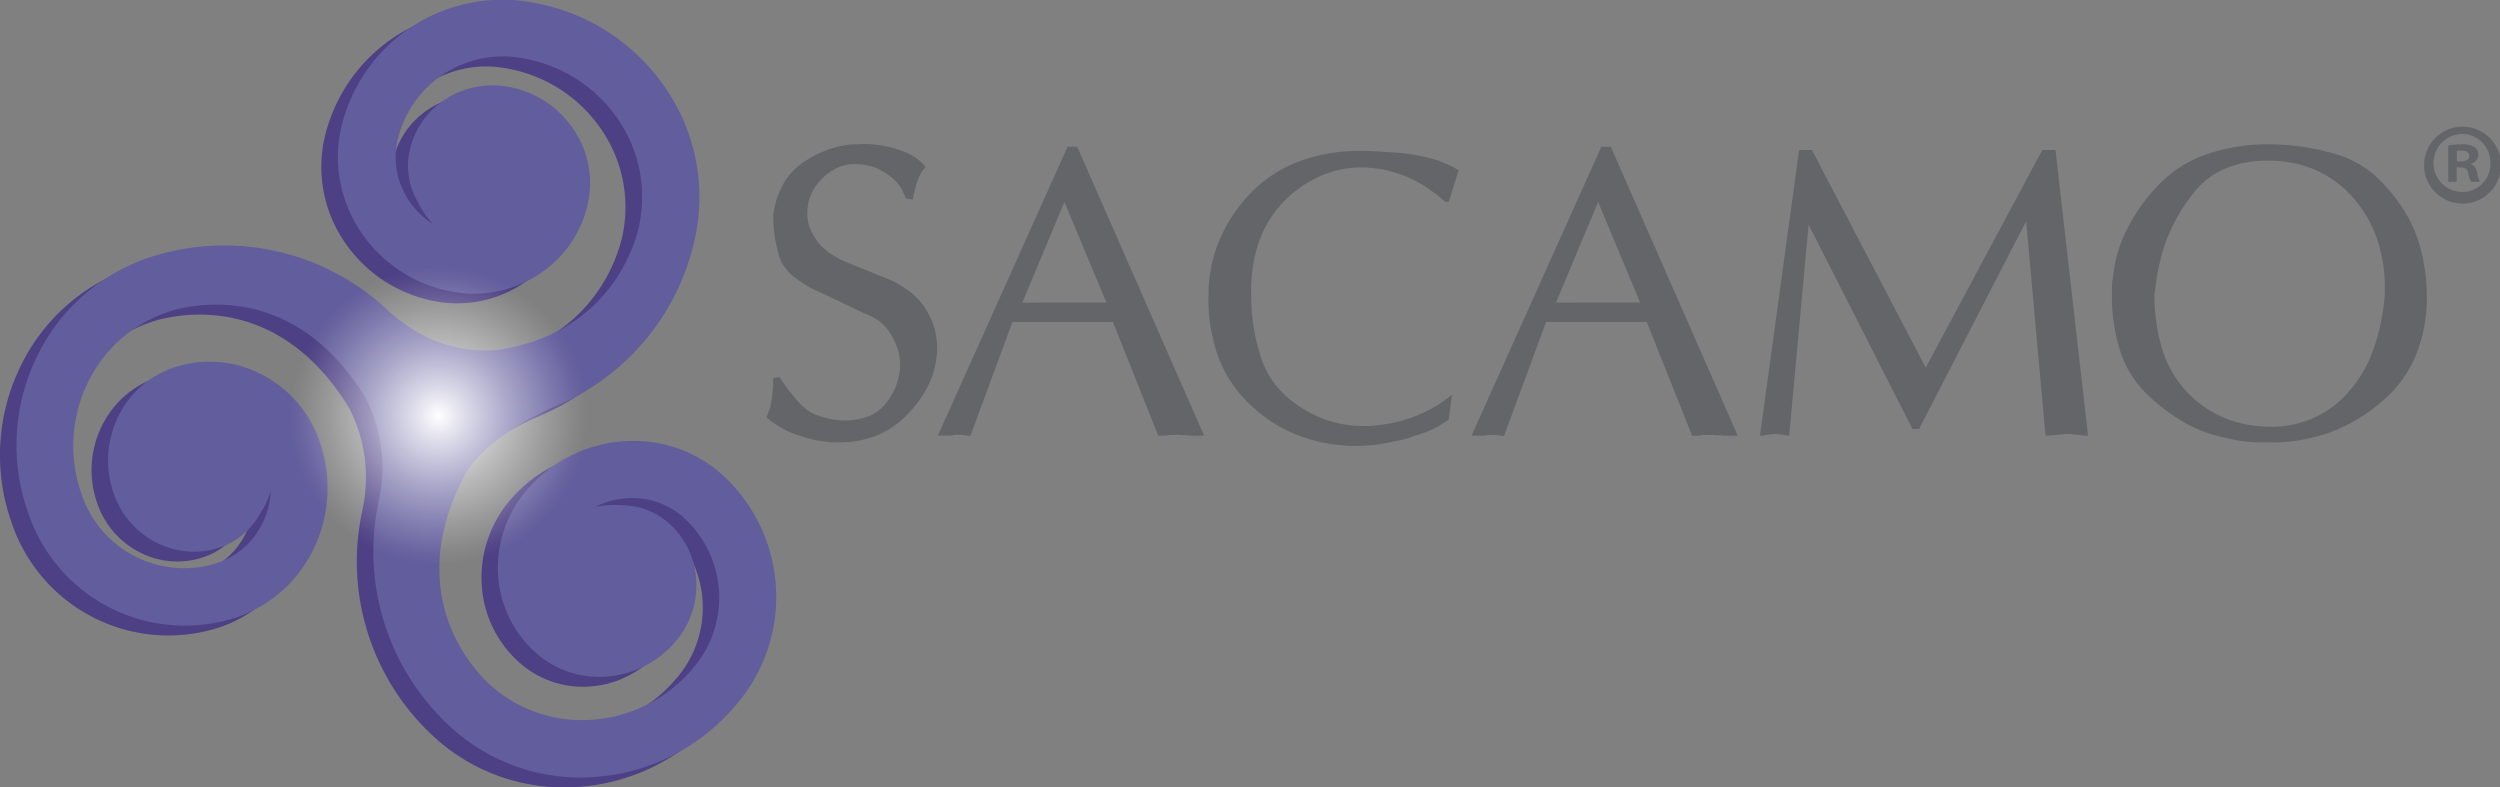 <svg id="sacamo-logo" xmlns="http://www.w3.org/2000/svg" xmlns:xlink="http://www.w3.org/1999/xlink" width="298.306" height="93.958" viewBox="0 0 298.306 93.958">
  <rect x="0" y="0" width="298.306" height="93.958" fill="#808080" stroke="none"/>
  <defs>
    <radialGradient id="radial-gradient" cx="0.5" cy="0.5" r="0.5" gradientTransform="translate(0)" gradientUnits="objectBoundingBox">
      <stop offset="0" stop-color="#fff"/>
      <stop offset="0.18" stop-color="#fff" stop-opacity="0.78"/>
      <stop offset="0.48" stop-color="#fff" stop-opacity="0.451"/>
      <stop offset="0.73" stop-color="#fff" stop-opacity="0.212"/>
      <stop offset="0.91" stop-color="#fff" stop-opacity="0.059"/>
      <stop offset="1" stop-color="#fff" stop-opacity="0"/>
    </radialGradient>
  </defs>
  <path id="Trazado_4412" data-name="Trazado 4412" d="M84,59.814A15.883,15.883,0,0,0,72.452,56a16.661,16.661,0,0,0-11.568,5.829,14.151,14.151,0,0,0-3.4,10.1,13.4,13.4,0,0,0,4.638,9.426,11.364,11.364,0,0,0,8.266,2.727,11.9,11.9,0,0,0,8.248-4.168,10.288,10.288,0,0,0,2.492-7.361,9.79,9.79,0,0,0-3.383-6.874,8.465,8.465,0,0,0-5.609-2.051,9.485,9.485,0,0,0-3.2.263A9.783,9.783,0,0,1,72.8,62.815a9.23,9.23,0,0,1,6.723,2.212,12.9,12.9,0,0,1,1.1,18.189,17.236,17.236,0,0,1-11.95,6.033,16.289,16.289,0,0,1-11.88-3.908s-11.862-9.464-3.155-25.589c.414-.722,2.752-4.291,10.081-7.659.522-.21,1.034-.435,1.542-.673L65.3,51.4h0A28.243,28.243,0,0,0,81.093,31.169a22.953,22.953,0,0,0-3.579-17.208A24.092,24.092,0,0,0,61.845,3.7,19.727,19.727,0,0,0,38.625,19.1,15.869,15.869,0,0,0,41.1,31.018a16.647,16.647,0,0,0,10.828,7.095,14.158,14.158,0,0,0,10.46-2.1,13.436,13.436,0,0,0,5.847-8.732,11.378,11.378,0,0,0-1.774-8.521,11.894,11.894,0,0,0-7.733-5.062,10.32,10.32,0,0,0-7.617,1.521,9.815,9.815,0,0,0-4.262,6.366A8.476,8.476,0,0,0,47.9,27.474,9.289,9.289,0,0,0,49.73,30.11a9.71,9.71,0,0,1-2.888-2.8A9.233,9.233,0,0,1,45.384,20.4a12.891,12.891,0,0,1,15.2-10.043A17.239,17.239,0,0,1,71.8,17.687a16.314,16.314,0,0,1,2.545,12.23S72.41,42.789,57.568,45.106c-2.517.3-8.1.214-13.517-4.932h0a28.405,28.405,0,0,0-28.484-6,22.932,22.932,0,0,0-13.113,11.7A24.089,24.089,0,0,0,1.4,64.568,19.72,19.72,0,0,0,26.346,76.977a15.9,15.9,0,0,0,9.075-8.1,16.654,16.654,0,0,0,.729-12.928,14.151,14.151,0,0,0-7.039-8.01,13.408,13.408,0,0,0-10.484-.7,11.354,11.354,0,0,0-6.492,5.794,11.918,11.918,0,0,0-.519,9.23,10.3,10.3,0,0,0,5.125,5.847,9.78,9.78,0,0,0,7.645.508,8.469,8.469,0,0,0,4.585-3.856,9.391,9.391,0,0,0,1.367-2.9,9.717,9.717,0,0,1-.989,3.9,9.226,9.226,0,0,1-5.279,4.715,12.894,12.894,0,0,1-16.3-8.143,17.236,17.236,0,0,1,.747-13.369,16.3,16.3,0,0,1,9.321-8.3S32.021,35.1,41.636,50.813a18.091,18.091,0,0,1,1.581,12.321.1.1,0,0,0,0,.032.215.215,0,0,1-.025.119h0a28.392,28.392,0,0,0,9.114,27.272A22.925,22.925,0,0,0,69,96.063a24.11,24.11,0,0,0,16.72-8.437A19.715,19.715,0,0,0,84,59.814Z" transform="translate(0 -2.169)" fill="#4d4084"/>
  <path id="Trazado_4413" data-name="Trazado 4413" d="M89.621,56.451a15.858,15.858,0,0,0-11.55-3.807A16.654,16.654,0,0,0,66.5,58.474a14.158,14.158,0,0,0-3.418,10.1,13.436,13.436,0,0,0,4.638,9.429,11.368,11.368,0,0,0,8.266,2.724,11.918,11.918,0,0,0,8.252-4.164A10.309,10.309,0,0,0,86.729,69.2,9.79,9.79,0,0,0,83.35,62.33a8.486,8.486,0,0,0-5.609-2.051,9.464,9.464,0,0,0-3.193.266,9.713,9.713,0,0,1,3.856-1.1,9.237,9.237,0,0,1,6.723,2.215,12.892,12.892,0,0,1,1.1,18.186,17.218,17.218,0,0,1-11.939,6.026,16.328,16.328,0,0,1-11.866-3.908S50.561,72.5,59.264,56.377c.414-.722,2.748-4.294,10.078-7.659q.785-.319,1.542-.677h.046A28.243,28.243,0,0,0,86.7,27.816,22.96,22.96,0,0,0,83.129,10.6,24.124,24.124,0,0,0,67.463.345,19.732,19.732,0,0,0,44.248,15.768a15.886,15.886,0,0,0,2.475,11.918,16.668,16.668,0,0,0,10.832,7.095,14.134,14.134,0,0,0,10.456-2.1,13.415,13.415,0,0,0,5.847-8.732,11.357,11.357,0,0,0-1.774-8.529,11.894,11.894,0,0,0-7.733-5.062,10.306,10.306,0,0,0-7.617,1.521,9.787,9.787,0,0,0-4.259,6.345,8.483,8.483,0,0,0,1.052,5.9,9.415,9.415,0,0,0,1.826,2.633,9.769,9.769,0,0,1-2.885-2.8,9.251,9.251,0,0,1-1.448-6.93,12.89,12.89,0,0,1,15.2-10.043A17.215,17.215,0,0,1,77.44,14.3a16.314,16.314,0,0,1,2.545,12.23S78.046,39.4,63.2,41.722c-2.517.294-8.1.21-13.517-4.932h0a28.507,28.507,0,0,0-28.512-5.977,22.956,22.956,0,0,0-13.1,11.7,24.106,24.106,0,0,0-1.052,18.7A19.719,19.719,0,0,0,31.965,73.624a15.869,15.869,0,0,0,9.075-8.08,16.654,16.654,0,0,0,.729-12.928A14.144,14.144,0,0,0,34.731,44.6a13.436,13.436,0,0,0-10.484-.7,11.347,11.347,0,0,0-6.492,5.8,11.918,11.918,0,0,0-.519,9.23,10.327,10.327,0,0,0,5.128,5.833,9.787,9.787,0,0,0,7.642.508,8.476,8.476,0,0,0,4.588-3.856,9.549,9.549,0,0,0,1.367-2.9,9.745,9.745,0,0,1-.989,3.9,9.254,9.254,0,0,1-5.279,4.718,12.9,12.9,0,0,1-16.3-8.146,17.211,17.211,0,0,1,.75-13.366A16.31,16.31,0,0,1,23.461,37.3s14.19-5.566,23.794,10.148a18.081,18.081,0,0,1,1.581,12.325.108.108,0,0,1,0,.028,1.191,1.191,0,0,1-.025.119h0A28.406,28.406,0,0,0,57.925,87.2,22.963,22.963,0,0,0,74.618,92.7a24.1,24.1,0,0,0,16.72-8.441A19.715,19.715,0,0,0,89.621,56.451Z" transform="translate(-3.649 0.009)" fill="#625d9c"/>
  <path id="Trazado_4414" data-name="Trazado 4414" d="M262.886,53.814a7.912,7.912,0,0,1,2.268-2.527,14.193,14.193,0,0,1,2.9-1.553,11.543,11.543,0,0,1,3.106-.7h.764l.172-.053h.287a14.155,14.155,0,0,1,2.359.2,13,13,0,0,1,2.222.592,6.66,6.66,0,0,1,1.753.862,5.02,5.02,0,0,1,1.185,1.1l-.494.617-.351.7c-.1.263-.2.564-.3.908s-.189.7-.287,1.111v.1l-.053.07v.221l-.049.074v.077l-.785-.105-.119-.266-.172-.351-.214-.48-.273-.417a5.009,5.009,0,0,0-.852-.932,8.117,8.117,0,0,0-1.216-.838,5.352,5.352,0,0,0-1.5-.617,7.487,7.487,0,0,0-1.844-.221,4.8,4.8,0,0,0-2.03.445,6.435,6.435,0,0,0-1.847,1.329,5.808,5.808,0,0,0-1.307,1.921,5.707,5.707,0,0,0-.417,2.159v.54l.053.1v.2a4.687,4.687,0,0,0,.417,1.3,8.927,8.927,0,0,0,.813,1.353,7.711,7.711,0,0,0,1.3,1.206,10.569,10.569,0,0,0,1.844,1.052L275.67,65.2a12.332,12.332,0,0,1,2.559,1.574,7.645,7.645,0,0,1,1.721,1.966,8.283,8.283,0,0,1,1.006,2.24,8.7,8.7,0,0,1,.319,2.335v.7l-.049.151v.1A10.394,10.394,0,0,1,280.119,78a13.63,13.63,0,0,1-2.531,3.4,10.537,10.537,0,0,1-3.618,2.408,11.95,11.95,0,0,1-4.445.789h-.838l-.2-.053H268.1l-.189-.049-.256-.025-.189-.025a14.237,14.237,0,0,1-1.847-.417c-.61-.182-1.206-.386-1.795-.613a13.4,13.4,0,0,1-1.549-.81,12.085,12.085,0,0,1-1.2-.866l-.053-.049h-.046v-.046l-.053-.049c.13-.329.242-.641.351-.932a4.726,4.726,0,0,0,.2-.789l.07-.372.025-.368.074-.319.011-.386v-.168l.053-.172V76.907l.785-.095a20.1,20.1,0,0,0,2.387,3.1,5.258,5.258,0,0,0,2.04,1.423,10.631,10.631,0,0,0,1.753.494,8.718,8.718,0,0,0,1.549.147,7.614,7.614,0,0,0,2.853-.491,5.013,5.013,0,0,0,2.068-1.528,7.667,7.667,0,0,0,1.255-2.159,7.8,7.8,0,0,0,.466-2.366,6.541,6.541,0,0,0-.273-1.893,7.605,7.605,0,0,0-.806-1.795,5.026,5.026,0,0,0-1.307-1.521,6.53,6.53,0,0,0-1.9-1.031l-5.058-2.415a13.4,13.4,0,0,1-3.411-2.016,5.234,5.234,0,0,1-1.648-2.261,20.542,20.542,0,0,1-.543-2.412,16.427,16.427,0,0,1-.193-2.51v-.1a10.144,10.144,0,0,1,1.178-3.667" transform="translate(-169.459 -31.808)" fill="#636569"/>
  <path id="Trazado_4415" data-name="Trazado 4415" d="M334.727,49.94h1.136l15.147,34.479h-1.7l-.221-.049h-.761l-.214-.049h-1.185l-.372.074-.322.025h-.7l-5.409-13.573H328.137l-5.013,13.573h-.294l-.175-.025-.172-.025h-.14l-.151-.049h-.939l-.1.049H320.9l-.07.049h-1.6L334.717,49.94m4.627,18.578L334.335,56.53l-5.02,12.009Z" transform="translate(-207.329 -32.431)" fill="#636569"/>
  <path id="Trazado_4416" data-name="Trazado 4416" d="M412.588,62.191a18.659,18.659,0,0,1,3.642-5.637,15.75,15.75,0,0,1,5.8-3.9,20.594,20.594,0,0,1,7.526-1.3h.985l.494.049h.491c.351.032.7.053,1.052.074s.7.042,1.052.074a17.123,17.123,0,0,1,2.04.221c.669.116,1.339.256,1.995.417a13.057,13.057,0,0,1,1.865.613,11.424,11.424,0,0,1,1.676.862l-1.181,3.786h-.393a20.752,20.752,0,0,0-1.823-1.448,13.948,13.948,0,0,0-3.9-1.966,19.688,19.688,0,0,0-2-.522l-.6-.07-.54-.074h-.266l-.249-.049h-.54a12.391,12.391,0,0,0-4.907.985,14.116,14.116,0,0,0-4.326,2.948,13.32,13.32,0,0,0-3,4.673,17.424,17.424,0,0,0-1.027,6.2v.631a23.514,23.514,0,0,0,1.153,7.179,10.554,10.554,0,0,0,3.085,4.739,14.61,14.61,0,0,0,4.336,2.629,13.219,13.219,0,0,0,4.767.866h.887a22.519,22.519,0,0,0,2.657-.372,15.745,15.745,0,0,0,2.6-.764,16.266,16.266,0,0,0,2.412-1.153,15.365,15.365,0,0,0,2.065-1.455l-.393,3-.7.445-.634.393-.7.351-.7.291c-.351.137-.7.249-1.052.351a10.354,10.354,0,0,0-1.01.351l-.372.1-.315.1q-.743.147-1.43.294c-.459.1-.918.179-1.378.249s-.908.112-1.353.144-.89.053-1.35.053A19.4,19.4,0,0,1,422.34,85.4a17.491,17.491,0,0,1-5.756-3.54,15.157,15.157,0,0,1-3.958-5.682,19.918,19.918,0,0,1-1.265-7.431v-.1a17.05,17.05,0,0,1,1.227-6.464" transform="translate(-267.162 -33.343)" fill="#636569"/>
  <path id="Trazado_4417" data-name="Trazado 4417" d="M516.387,49.94h1.132l15.15,34.479h-1.7l-.221-.049h-.768l-.217-.049h-1.178l-.375.074-.319.025h-.669l-5.412-13.573H509.8l-5.009,13.573h-.3l-.172-.025-.175-.025H504l-.147-.049h-.932l-.1.049h-.245l-.074.049h-1.6L516.394,49.94m4.624,18.578L516.008,56.53l-5.027,12.009Z" transform="translate(-325.317 -32.431)" fill="#636569"/>
  <path id="Trazado_4418" data-name="Trazado 4418" d="M603.769,51.06H605.3l13.576,25.968L632.786,51.06h1.577l3.884,34.086-.589-.025-.543-.074-.487-.025-.494-.074h-.7l-.3.049-.351.025-.294.025-.617.074c-.214,0-.449.025-.7.025l-2.31-25.589-12.78,24.786h-.785L604.9,59.964l-2.314,25.182-.319-.025-.372-.074-.414-.074-.473-.025h-.491l-.077.049h-.067l-.372.025-.315.074-.3.049H599.1l4.669-34.086" transform="translate(-389.095 -33.158)" fill="#636569"/>
  <path id="Trazado_4419" data-name="Trazado 4419" d="M718.883,66.437v-.417l.039-.48.074-.491a16.474,16.474,0,0,1,1.623-5.679,20.989,20.989,0,0,1,3.688-5.258A14.435,14.435,0,0,1,730,50.354a22.7,22.7,0,0,1,7.87-1.251,28.523,28.523,0,0,1,7.743,1.178,12.269,12.269,0,0,1,5.188,3.05,19.916,19.916,0,0,1,3.225,4.136,16.1,16.1,0,0,1,1.795,4.518l.151.592.095.54.1.589.1.589a10.551,10.551,0,0,1,.123,1.157c0,.379.039.747.07,1.108V67.2a18.263,18.263,0,0,1-1.4,7.309,14.494,14.494,0,0,1-4.259,5.528,19.7,19.7,0,0,1-6.071,3.505,20.5,20.5,0,0,1-6.807,1.132h-.838c-.428,0-.848,0-1.255-.025a12.268,12.268,0,0,1-1.255-.126,8.451,8.451,0,0,1-1.276-.2l-1.279-.294a16,16,0,0,1-4.722-1.868,22.511,22.511,0,0,1-4.326-3.344,12.371,12.371,0,0,1-3.078-5,21.308,21.308,0,0,1-1.006-6.881v-.5m6.022,7.2a12.97,12.97,0,0,0,7.407,8.115,14.417,14.417,0,0,0,5.556,1.052,12.423,12.423,0,0,0,5.093-1.052,11.918,11.918,0,0,0,4.154-3.1,15.177,15.177,0,0,0,2.948-5.02,24.819,24.819,0,0,0,1.378-6.7v-.775a17.672,17.672,0,0,0-.971-5.885,14.723,14.723,0,0,0-2.878-4.869,12.833,12.833,0,0,0-4.483-3.263,14.172,14.172,0,0,0-5.633-1.083,12.788,12.788,0,0,0-4.939.89,9.381,9.381,0,0,0-3.614,2.6,21.271,21.271,0,0,0-2.485,3.688,20.6,20.6,0,0,0-1.6,3.982c-.1.428-.2.841-.294,1.23s-.182.789-.245,1.181-.126.789-.172,1.181-.109.771-.172,1.132v-.1a22.111,22.111,0,0,0,.95,6.786Z" transform="translate(-466.887 -31.885)" fill="#636569"/>
  <path id="Trazado_4420" data-name="Trazado 4420" d="M829.963,43.1a4.59,4.59,0,1,1-.025,0Zm-.053.873a3.46,3.46,0,1,0,.053,6.92,3.319,3.319,0,0,0,3.3-3.435,3.381,3.381,0,0,0-3.327-3.484Zm-.659,5.7h-1.006V45.344a11.268,11.268,0,0,1,1.665-.133,2.257,2.257,0,0,1,1.479.351,1.087,1.087,0,0,1,.449.922,1.118,1.118,0,0,1-.9,1.031v.053c.421.133.634.477.768,1.052a3.734,3.734,0,0,0,.315,1.052h-1.052a3.365,3.365,0,0,1-.35-1.052c-.077-.449-.351-.659-.9-.659h-.473Zm.025-2.429h.477c.554,0,1-.186,1-.634,0-.4-.291-.659-.925-.659a2.313,2.313,0,0,0-.554.053Z" transform="translate(-536.113 -27.986)" fill="#636569"/>
  <circle id="Elipse_33" data-name="Elipse 33" cx="17.755" cy="17.755" r="17.755" transform="translate(34.566 31.867)" fill="url(#radial-gradient)"/>
</svg>

